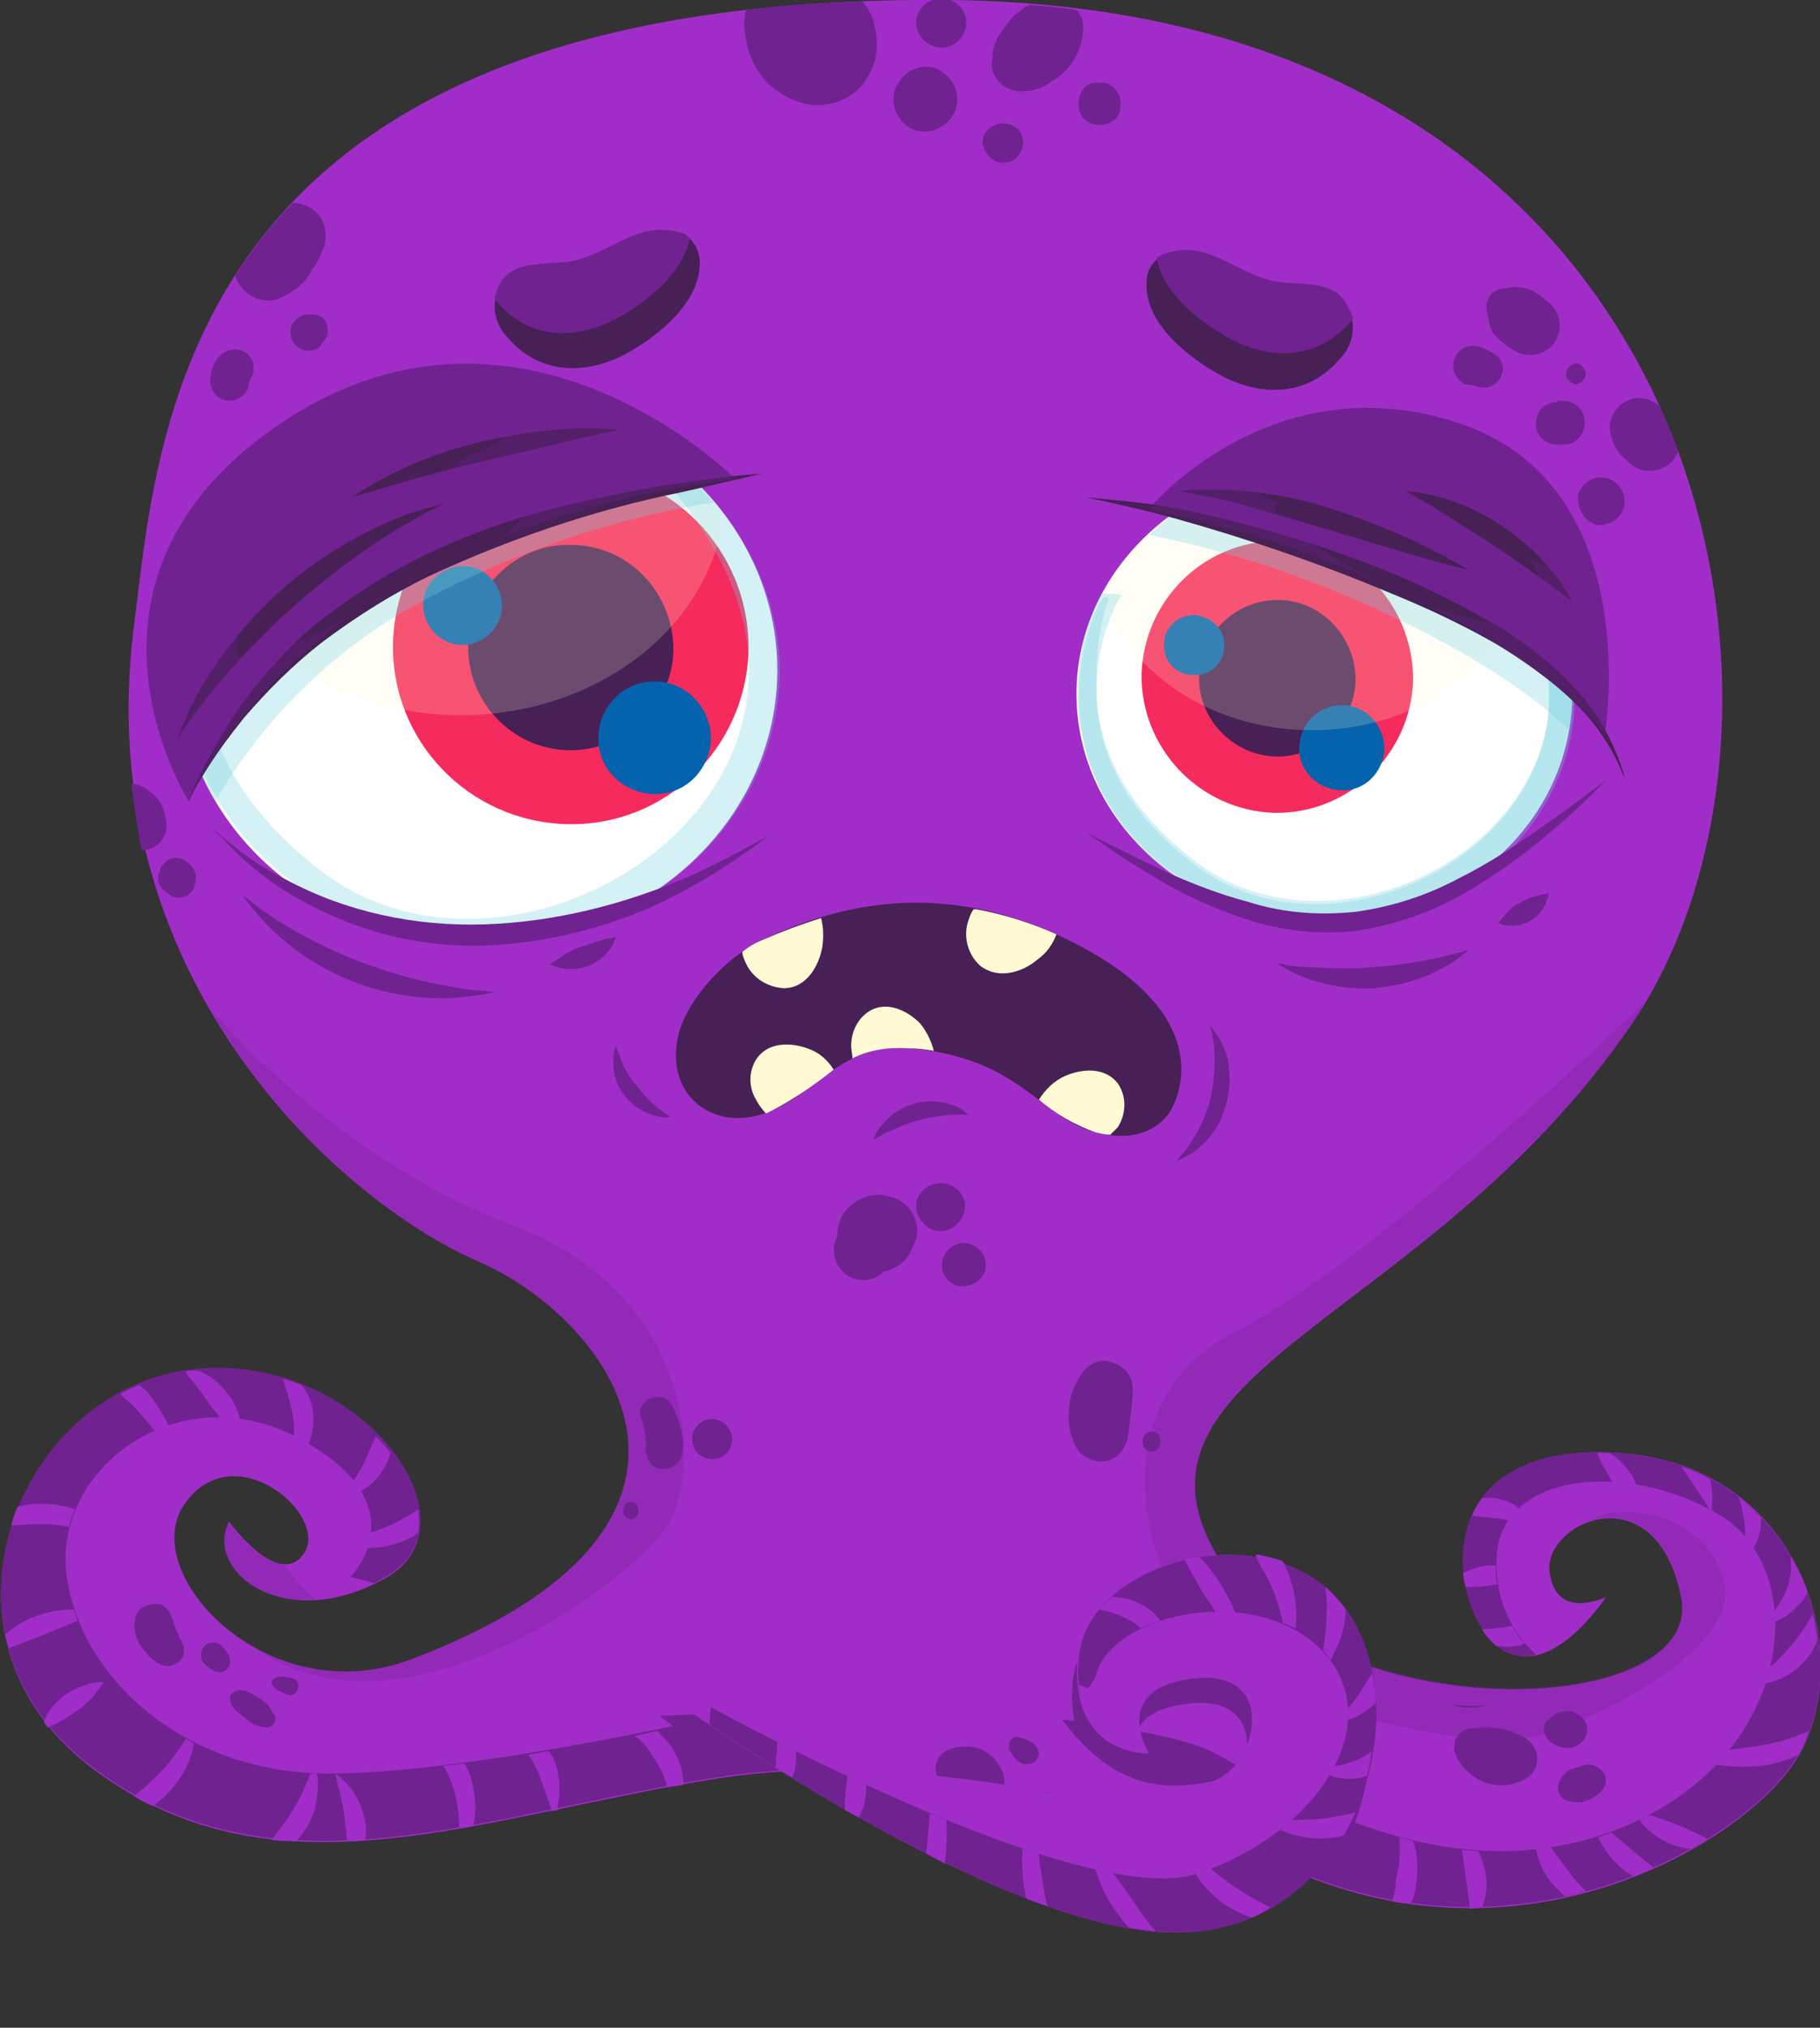 <?xml version="1.0" encoding="utf-8"?>
<!-- Generator: Adobe Illustrator 22.1.0, SVG Export Plug-In . SVG Version: 6.00 Build 0)  -->
<svg version="1.1" id="Layer_1" xmlns="http://www.w3.org/2000/svg" xmlns:xlink="http://www.w3.org/1999/xlink" x="0px" y="0px"
	 viewBox="0 0 145.4 161.9" style="enable-background:new 0 0 145.4 161.9;" xml:space="preserve">
<rect x="0" y="0" width="145.4" height="161.9" fill="#333333" stroke="none"/>
<style type="text/css">
	.st0{display:none;fill:#A5D24A;}
	.st1{fill:#A12DC8;}
	.st2{opacity:0.3;fill:#702291;enable-background:new    ;}
	.st3{fill:#472055;}
	.st4{fill:#FFFAD3;}
	.st5{fill:#702291;}
	.st6{fill:#FFFFFF;}
	.st7{fill:#F52B5D;}
	.st8{fill:#0463AC;}
	.st9{opacity:0.2;fill:#FFFAD3;enable-background:new    ;}
	.st10{opacity:0.3;fill:#6FD1DE;enable-background:new    ;}
</style>
<title>Asset14</title>
<g>
	<g id="Layer_2_1_">
		<g id="OBJECTS">
			<g id="_Group_">
				<ellipse id="_Path_" class="st0" cx="72.7" cy="153.3" rx="66" ry="8.7"/>
				<g id="_Group_2">
					<g id="_Group_3">
						<path id="_Path_2" class="st1" d="M10.7,50c2-15.5,3.5-50.5,65-50s71.5,57.5,54.5,82C114.1,105.3,89,109.3,97,123.8
							s39.3,13.7,37.3,3.7s-11-6-10.5-2c0.5,4,4.5,2,4.5,2s-4.5,7-8.5,4s-6-16.5,9.5-15.5s19.5,18,13.5,25.5s-25,17-44,5.5
							c0,0-22.5-8-41.5-5s-35,10-49.5-0.5s-6.5-30,7-32s24,12,16,16.5s-14.5-0.5-12.5-4.5c0,0,4,5.5,6,2.5s-5.5-9.5-9.5-4
							s6.5,16.8,18,12.5c28.3-10.7,16-27.1,5.6-31.7C27.2,96,7.1,78.1,10.7,50z"/>
						<path id="_Path_3" class="st2" d="M121.9,138.8c4-0.7,17.5-6.9,15.8-12.7s-8.8-6-10.5-4.8c0,0-0.1,0.1-0.1,0.1
							c2.6-0.8,6.1,0.3,7.2,6c2,10-29.3,10.8-37.3-3.7s17.1-18.5,33.3-41.8l0.7-1c0.2-0.4,0.2-0.7,0.2-0.7s-21,20.3-32.8,26.3
							s-6.5,23,1,27S117.9,139.4,121.9,138.8z"/>
						<g id="_Group_4">
							<g id="_Group_5">
								<path id="_Path_4" class="st2" d="M18.2,121.5c-1.5,3,1.8,6.6,7,6.2c-1-0.9-1.8-1.8-2.6-2.9
									C20.6,124.8,18.2,121.5,18.2,121.5z"/>
							</g>
							<g id="_Group_6">
								<path id="_Path_5" class="st2" d="M78.1,106.3L78.1,106.3z"/>
							</g>
						</g>
						<g id="_Group_7">
							<g id="_Group_8">
								<path id="_Path_6" class="st3" d="M93.5,88.7c0,0-1.5,2.9-6,1.7s-6-6-14.9-6.7c-5.2-0.4-6.9,3.1-10.8,4.9
									c-4.5,2.1-8.8-1-7.6-6c0.8-3,3.9-6.2,6.6-7.5c5.3-2.5,14.4-5.6,25.8,0.6S93.5,88.7,93.5,88.7z"/>
								<path id="_Path_7" class="st4" d="M64.5,83.7c-1.4-0.5-3.2-0.5-4.1,0.9c-0.6,1-0.6,2.2,0,3.2c0.2,0.4,0.5,0.8,0.8,1.1
									l0.6-0.3c1.7-0.9,3.3-2,4.8-3.2C66.1,84.6,65.4,84,64.5,83.7z"/>
								<path id="_Path_8" class="st4" d="M69.5,80.7c-1,0.6-1.5,1.7-1.5,2.8c0,0.3,0.1,0.7,0.1,1c1.4-0.7,2.9-0.9,4.5-0.8
									c0.7,0,1.4,0.1,2,0.2c-0.2-0.8-0.6-1.6-1.1-2.2C72.5,80.7,70.9,79.9,69.5,80.7z"/>
								<path id="_Path_9" class="st4" d="M89.3,86.5c-1-1.3-2.8-1.2-4.2-0.6c-0.9,0.4-1.6,1.1-2.1,1.9c1.3,1.1,2.8,2,4.5,2.6
									c0.4,0.1,0.8,0.2,1.2,0.2c0.2-0.2,0.4-0.4,0.6-0.6C90,88.9,90,87.5,89.3,86.5z"/>
								<path id="_Path_10" class="st4" d="M78.3,77.1c1.4,1.1,3.3,0.6,4.6-0.5c0.7-0.5,1.2-1.2,1.5-2c-2-0.9-4.2-1.6-6.4-2h-0.2
									c-0.2,0.2-0.3,0.5-0.4,0.8C76.9,74.7,77.3,76.2,78.3,77.1z"/>
								<path id="_Path_11" class="st4" d="M59.3,76c0,0.2,0.1,0.5,0.2,0.7c0.5,1.3,1.7,2.1,3.1,2.2c1.8,0,2.8-1.7,3.1-3.3
									c0.1-0.8,0.1-1.5-0.1-2.3c-1.6,0.5-3.2,1.1-4.8,1.8C60.3,75.3,59.8,75.6,59.3,76z"/>
							</g>
							<g id="_Group_9">
								<g id="_Group_10">
									<path id="_Path_12" class="st5" d="M73.1,88.1c1-0.3,2.2-0.2,3.2,0.2c0.3,0.1,0.6,0.3,0.8,0.5l0.3,0.2H77
										c-0.2,0-0.5,0-0.9,0c-1.8,0.1-3.6,0.6-5.2,1.4c-0.3,0.1-0.5,0.3-0.8,0.4l-0.3,0.2c0,0,0-0.1,0.1-0.3
										c0.1-0.3,0.3-0.6,0.5-0.8C71.1,89,72,88.4,73.1,88.1z"/>
								</g>
								<g id="_Group_11">
									<path id="_Path_13" class="st5" d="M98,88c-0.2,0.8-0.5,1.6-1,2.3c-0.4,0.6-0.9,1.1-1.4,1.5c-0.4,0.3-0.7,0.5-1.2,0.7
										L94,92.7l0.3-0.4c0.3-0.3,0.5-0.6,0.8-1c0.7-1.1,1.3-2.3,1.6-3.6c0.3-1.3,0.4-2.7,0.3-4c0-0.4-0.1-0.8-0.2-1.3
										c-0.1-0.3-0.1-0.5-0.1-0.5l0.3,0.4c0.3,0.4,0.5,0.7,0.7,1.2c0.3,0.6,0.5,1.3,0.5,2C98.3,86.3,98.2,87.2,98,88z"/>
								</g>
								<g id="_Group_12">
									<path id="_Path_14" class="st5" d="M50.9,86.7c0.5,0.7,1.1,1.3,1.7,1.8c0.3,0.2,0.5,0.4,0.7,0.5l0.3,0.2h-0.3
										c-0.3,0-0.6,0-0.9-0.1c-2-0.5-3.5-2.3-3.4-4.4c0-0.3,0-0.6,0.1-0.9l0.1-0.3l0.1,0.3c0.1,0.2,0.2,0.4,0.3,0.8
										C49.9,85.3,50.3,86.1,50.9,86.7z"/>
								</g>
							</g>
						</g>
						<g id="_Group_13">
							<path id="_Path_15" class="st5" d="M129.2,116c-15.5-1-13.5,12.5-9.5,15.5c0.8,0.7,2,0.9,3,0.6c-2.3-2.1-3.4-5.1-3.1-8.2
								c0.7-6.3,10.3-7.3,17.7-3s6.3,19.3-7.7,25s-27-3-32.7-6s-33.7-4.7-35.3-4s-23.7,5.7-35.3,5.7s-20-7.7-21-16s9-16,18.7-10.7
								s4,11,4,11s0.8,0.2,1.9,0.5c0.3-0.2,0.6-0.3,0.9-0.5c8-4.5-2.5-18.5-16-16.5s-21.5,21.5-7,32s30.5,3.5,49.5,0.5
								s41.5,5,41.5,5c19,11.5,38,2,44-5.5S144.7,117,129.2,116z"/>
							<path id="_Path_16" class="st5" d="M118.7,136.2c-0.9,0-1.9,0-2.8-0.1C116.8,136.4,117.8,136.4,118.7,136.2z"/>
						</g>
						<path id="_Path_17" class="st5" d="M85.7,134.3c-0.7,8,5.7,7.7,5.7,7.7s-3.3-5.3,3.7-6s4.7,7.7,1,8.3s-8.7,1-14-8.7l-29.4,1.4
							c0,0,3.2,2.5,6.6,4.6c18.5-2.2,39.5,5.3,39.5,5.3c2.2,1.3,4.5,2.4,6.9,3.3c4.3-5.7,5-14,1.8-19.3
							C102.1,122.3,86.4,126.3,85.7,134.3z"/>
						<g id="_Group_14">
							<path id="_Path_18" class="st1" d="M54.2,136c0,0,25,18,39.3,18.3s19.7-16.7,14.3-25.3s-21-4.7-21.7,3.3s5.7,7.7,5.7,7.7
								s-3.3-5.3,3.7-6s4.7,7.7,1,8.3s-8.7,1-14-8.7"/>
						</g>
						<g id="_Group_15">
							<g id="_Group_16">
								<path id="_Path_19" class="st5" d="M11.3,128.4c-0.9,0.7-0.6,2.3,0,3.1s1.6,1.9,2.6,1.4c0.5-0.2,0.8-0.6,0.8-1.1
									c0-0.3-0.1-0.7-0.3-0.9c0,0-0.2-0.4-0.1-0.3c-0.2-0.4-0.4-0.9-0.5-1.3c0.1,0.2-0.3-0.6-0.2-0.5c-0.2-0.3-0.4-0.5-0.7-0.7
									C12.3,128,11.7,128.1,11.3,128.4L11.3,128.4z"/>
							</g>
							<g id="_Group_17">
								<path id="_Path_20" class="st5" d="M16.2,132.7c0.4,0.4,0.8,0.8,1.4,0.8c0.4,0,0.8-0.4,0.8-0.8c0-0.6-0.4-1-0.8-1.4
									c-0.5-0.3-1.1-0.2-1.4,0.3C16,131.9,16,132.4,16.2,132.7z"/>
							</g>
							<g id="_Group_18">
								<path id="_Path_21" class="st5" d="M18.4,135.8c0.1,0.6,0.6,0.9,1.1,1.3c0.2,0.2,0.5,0.4,0.8,0.6c0.3,0.1,0.6,0.2,0.9,0.2
									c0.5,0.1,1.1-0.5,0.7-1c-0.2-0.3-0.3-0.5-0.5-0.8c-0.2-0.2-0.5-0.4-0.8-0.6c-0.6-0.3-1-0.7-1.7-0.5
									C18.4,135.2,18.3,135.5,18.4,135.8L18.4,135.8z"/>
							</g>
							<g id="_Group_19">
								<path id="_Path_22" class="st5" d="M21.7,134.4c0.3,0.6,0.8,0.7,1.3,0.9c0.8,0.3,1.2-1.1,0.4-1.3c-0.6-0.1-1.1-0.3-1.6,0.1
									C21.7,134.2,21.7,134.3,21.7,134.4C21.7,134.4,21.7,134.4,21.7,134.4L21.7,134.4z"/>
							</g>
							<g id="_Group_20">
								<path id="_Path_23" class="st5" d="M116.3,140.1c0.4,1,1.3,1.8,2.3,2.2c1.1,0.4,2.3,0.3,3.3-0.3c0.9-0.5,1.2-1.7,0.6-2.6
									c-0.2-0.3-0.4-0.5-0.6-0.6c-0.7-0.4-1.4-0.7-2.1-0.8c-0.7-0.1-1.5-0.1-2.2,0c-0.8,0-1.5,0.7-1.4,1.5
									C116.1,139.6,116.2,139.9,116.3,140.1L116.3,140.1z"/>
							</g>
							<g id="_Group_21">
								<path id="_Path_24" class="st5" d="M123.7,138.9c0.3,0.3,0.6,0.5,1,0.6c0.5,0.1,1,0.1,1.4-0.2c0.7-0.4,0.9-1.3,0.5-1.9
									c-0.1-0.2-0.3-0.4-0.5-0.5c-0.4-0.3-0.9-0.4-1.4-0.2c-0.4,0.1-0.7,0.3-1,0.6C123.2,137.6,123.2,138.4,123.7,138.9
									C123.7,138.9,123.7,138.9,123.7,138.9L123.7,138.9z"/>
							</g>
							<g id="_Group_22">
								<path id="_Path_25" class="st5" d="M125.3,143.8c0.3,0.1,0.7,0.1,1,0.1c0.4-0.1,0.7-0.2,1-0.4c0.7-0.4,1.2-1,0.9-1.8
									c-0.4-0.7-1.2-1-1.9-0.7c-0.3,0.1-0.6,0.2-0.9,0.3c-0.3,0.2-0.6,0.5-0.8,0.9c-0.3,0.5-0.1,1.2,0.4,1.5
									C125.1,143.7,125.1,143.7,125.3,143.8L125.3,143.8z"/>
							</g>
						</g>
						<g id="_Group_23">
							<g id="_Group_24">
								<ellipse id="_Path_26" class="st6" cx="38.2" cy="53.5" rx="23.9" ry="21.9"/>
								<g id="_Group_25">
									<path id="_Path_27" class="st7" d="M59.8,51.9c-0.2,7.9-6.7,14.1-14.5,13.9c-7.9-0.2-14.1-6.7-13.9-14.5
										c0.2-7.7,6.5-13.9,14.2-13.9C53.5,37.4,59.9,43.9,59.8,51.9z"/>
									<path id="_Path_28" class="st3" d="M53.8,51.9c-0.1,4.5-3.9,8.1-8.4,8s-8.1-3.9-8-8.4c0.1-4.5,3.8-8.1,8.2-8
										C50.2,43.5,53.8,47.3,53.8,51.9z"/>
									<path id="_Path_29" class="st8" d="M40.1,48.4c0,1.7-1.5,3.1-3.2,3.1s-3.1-1.5-3.1-3.2c0-1.7,1.5-3.1,3.2-3.1
										C38.7,45.2,40.1,46.6,40.1,48.4z"/>
									<path id="_Path_30" class="st8" d="M56.8,59c-0.1,2.5-2.1,4.5-4.6,4.4s-4.5-2.1-4.4-4.6c0.1-2.5,2.1-4.4,4.5-4.4
										C54.8,54.4,56.8,56.5,56.8,59C56.8,59,56.8,59,56.8,59z"/>
								</g>
								<path id="_Path_31" class="st9" d="M57.8,41.1c-4.7-6.1-12-9.6-19.6-9.5c-9.5,0-17.7,5.1-21.6,12.5c2.6,7.5,10.6,13,20.2,13
									C47.7,57.1,56.7,50.1,57.8,41.1z"/>
								<path id="_Path_32" class="st10" d="M47.7,33.4c3.3,2.4,6.2,5.5,8.4,8.9c14,21-14.8,39.3-30.5,27.2
									c-8.8-6.8-9.9-13.9-9.2-18.9c-0.1-2.3,0.2-4.5,0.8-6.7h-0.4c-1.5,2.9-2.3,6.2-2.3,9.5c0,12.1,10.7,21.9,23.9,21.9
									s23.9-9.8,23.9-21.9C62.1,44.5,56.1,36.8,47.7,33.4z"/>
							</g>
							<path id="_Path_33" class="st10" d="M38.2,31.6c-13.2,0-23.9,9.8-23.9,21.9c0,3.7,1,7.4,2.9,10.5c4-6.9,9.8-12.5,16.9-16.2
								c7.2-3.8,14.9-6.4,22.9-7.7C52.3,34.7,45.4,31.6,38.2,31.6z"/>
							<path id="_Path_34" class="st5" d="M15.1,64c0,0,4.6-10.7,17.6-17.7c8.1-4.3,16.9-7,26-8.1c0,0-17.6-17.7-37-3.9
								C4.1,46.8,15.1,64,15.1,64z"/>
							<g id="_Group_26">
								<path id="_Path_35" class="st3" d="M34,44.3c3.3-1.6,6.7-2.8,10.2-3.7c2.8-0.7,5.7-1.3,8.6-1.8c2.5-0.4,4.5-0.6,5.9-0.8
									l2.2-0.2l-2.1,0.5c-1.4,0.3-3.3,0.8-5.8,1.3c-6.3,1.4-12.4,3.5-18.3,6.2c-3.2,1.5-6.2,3.4-9,5.5c-2.3,1.8-4.3,3.8-6.2,6
									c-1.2,1.5-2.4,3.1-3.4,4.8c-0.8,1.2-1.1,1.9-1.1,1.9s0.3-0.7,0.9-2c0.9-1.8,1.9-3.5,3-5.2c1.7-2.4,3.7-4.7,5.9-6.6
									C27.6,47.9,30.7,45.9,34,44.3z"/>
							</g>
							<g id="_Group_27">
								<path id="_Path_36" class="st5" d="M28.8,76.8c2.4,0.9,4.9,1.6,7.4,2c1,0.2,1.8,0.3,2.4,0.3l0.9,0.1l-0.9,0.2
									c-0.8,0.1-1.6,0.2-2.4,0.3c-5.5,0.2-10.8-1.8-14.7-5.7c-0.6-0.6-1.1-1.2-1.6-1.8l-0.5-0.7l0.7,0.5c0.4,0.4,1.1,0.8,1.9,1.4
									C24.1,74.7,26.4,75.9,28.8,76.8z"/>
							</g>
							<g id="_Group_28">
								<path id="_Path_37" class="st5" d="M46.4,75.6c0.6-0.2,1.2-0.4,1.9-0.6l0.9-0.2c-0.1,0.3-0.2,0.6-0.4,0.9
									c-0.9,1.3-2.5,1.9-4,1.6c-0.3-0.1-0.6-0.2-0.9-0.3c0,0,0.3-0.2,0.8-0.5C45.2,76.1,45.8,75.8,46.4,75.6z"/>
							</g>
							<g id="_Group_29">
								<path id="_Path_38" class="st5" d="M38.8,73.8c5.6-0.2,11.1-1.6,16.2-3.8c2-0.9,3.5-1.7,4.6-2.3l1.7-0.9
									c0,0-0.5,0.4-1.5,1.1c-1.4,1-2.9,2-4.4,2.8c-5,2.9-10.7,4.5-16.5,4.8c-3.2,0.1-6.4-0.3-9.5-1.3c-2.5-0.8-4.8-1.9-7-3.3
									c-1.5-1-2.8-2.1-4-3.3c-0.4-0.4-0.7-0.8-1-1L17,66.2l0.4,0.3c0.3,0.2,0.6,0.6,1.1,0.9c1.3,1.1,2.7,2,4.3,2.8
									C27.6,72.8,33.2,74,38.8,73.8z"/>
							</g>
							<g id="_Group_30">
								<path id="_Path_39" class="st3" d="M22.6,47c2.6-2.3,5.6-4.1,8.8-5.5c1-0.4,1.9-0.7,3-1l1.1-0.3l-1,0.5
									c-0.7,0.3-1.6,0.9-2.7,1.5c-2.9,1.8-5.6,3.8-8.1,6c-2.5,2.2-4.9,4.7-7,7.3c-0.8,1-1.4,1.9-1.9,2.5L14.2,59l0.4-1.1
									c0.4-1,0.9-2,1.4-2.9C17.8,52,20,49.3,22.6,47z"/>
							</g>
							<g id="_Group_31">
								<path id="_Path_40" class="st3" d="M38.3,35.3c2.6-0.6,5.2-1,7.9-1.1c1.1,0,2.2,0,3.3,0.1L46.3,35c-2,0.5-4.6,1.1-7.6,1.8
									s-5.6,1.4-7.5,2l-3.1,0.9c0.9-0.6,1.9-1.2,2.9-1.7C33.3,36.8,35.8,35.9,38.3,35.3z"/>
							</g>
							<g id="_Group_32">
								<path id="_Path_41" class="st2" d="M27.8,49.3L26.5,50c-2.4,1.2-4.9,2.4-7.6,2.4c-0.2-1.9,0.7-3.8,2.3-4.8
									c-1.5,1-4.1,1.9-4.9,0.2C16.1,47.4,16,47,16,46.5c0-4.1,1.5-8.1,4.3-11.1C4.7,47.7,15.1,64,15.1,64S18.5,56,27.8,49.3z"/>
								<path id="_Path_42" class="st2" d="M39.9,43c6-2.4,12.3-4,18.8-4.7c0,0-10-10-23.3-9.1c1.3,0.3,2.5,0.8,3.6,1.5
									c1,0.5,1.7,1.3,1.9,2.4c0.1,1.3-1,2.3-2.2,2.8c-1.2,0.4-2.3,1-3.2,1.9c2.6-0.7,5.3-0.5,7.7,0.6C42.8,40.2,41.6,41.9,39.9,43
									z"/>
							</g>
						</g>
						<g id="_Group_33">
							<g id="_Group_34">
								<path id="_Path_43" class="st6" d="M125.6,55.4c0,10.1-8.8,18.2-19.8,18.2s-19.8-8.2-19.8-18.2s8.9-18.2,19.8-18.2
									S125.6,45.3,125.6,55.4z"/>
								<g id="_Group_35">
									<path id="_Path_44" class="st7" d="M112.9,54.3c-0.2,6-5.2,10.7-11.1,10.6c-6-0.2-10.7-5.2-10.6-11.1
										c0.2-5.9,5-10.6,10.8-10.6C108.1,43.2,112.9,48.2,112.9,54.3C112.9,54.3,112.9,54.3,112.9,54.3z"/>
									<path id="_Path_45" class="st3" d="M108.3,54.3c-0.1,3.5-3,6.2-6.4,6.1s-6.2-3-6.1-6.4c0.1-3.4,2.9-6.1,6.3-6.1
										C105.5,47.9,108.3,50.8,108.3,54.3C108.3,54.3,108.3,54.3,108.3,54.3z"/>
									<path id="_Path_46" class="st8" d="M97.8,51.6c0,1.3-1.1,2.4-2.5,2.3c-1.3,0-2.4-1.1-2.3-2.5c0-1.3,1.1-2.3,2.4-2.3
										C96.8,49.2,97.9,50.3,97.8,51.6z"/>
									<path id="_Path_47" class="st8" d="M110.6,59.8c-0.1,1.9-1.6,3.4-3.5,3.3c-1.9-0.1-3.4-1.6-3.3-3.5
										c0.1-1.9,1.6-3.3,3.4-3.3C109.1,56.3,110.6,57.9,110.6,59.8C110.6,59.8,110.6,59.8,110.6,59.8z"/>
								</g>
								<path id="_Path_48" class="st9" d="M122.1,45c-3.9-5-9.9-8-16.3-7.9C98.4,37,91.5,41,88,47.5c2.1,6.2,8.8,10.8,16.8,10.8
									C113.8,58.3,121.2,52.5,122.1,45z"/>
								<path id="_Path_49" class="st10" d="M125.6,55.4c0-7.5-4.9-13.9-11.9-16.7c2.8,2,5.2,4.5,7,7.4
									c11.6,17.5-12.3,32.7-25.3,22.6s-5.8-21.2-5.8-21.2c-0.5-0.1-1.1-0.1-1.6-0.1c-1.3,2.4-1.9,5.1-1.9,7.9
									c0,10.1,8.8,18.2,19.8,18.2S125.6,65.4,125.6,55.4z"/>
								<path id="_Path_50" class="st10" d="M113.7,38.9c2.8,2,5.1,4.5,7,7.4C132.2,63.8,108.4,79,95.4,69
									c-6.3-4.8-7.8-9.9-7.8-13.9c0-0.7,0-1.3,0-2c0.1-1.2,0.2-2.5,0.5-3.7c0.1-0.5,0.3-1.1,0.5-1.7c-0.2,0-0.3,0-0.5,0
									c-1.3,2.4-1.9,5.1-1.9,7.9c0,10.1,8.8,18.2,19.8,18.2s19.8-8.2,19.8-18.2C125.6,48.1,120.7,41.7,113.7,38.9z"/>
							</g>
							<path id="_Path_51" class="st10" d="M105.9,37.2c-5.2,0-10.3,1.9-14.1,5.5c6.9,1.4,13.7,3.7,20,6.8
								c7.5,3.6,11.5,6.8,13.6,8.8c0.2-1,0.3-2,0.3-2.9C125.6,45.3,116.8,37.2,105.9,37.2z"/>
							<path id="_Path_52" class="st5" d="M91.8,40.6c7.3,1.4,14.3,3.8,20.9,7.1c12.5,6,15.5,11,15.5,11s3.4-19.9-11.6-24.9
								S91.8,40.6,91.8,40.6z"/>
							<g id="_Group_36">
								<path id="_Path_53" class="st3" d="M111.3,45.8c3.1,1.3,6,2.8,8.9,4.5c2.3,1.5,4.4,3.2,6.2,5.3c1.2,1.4,2.1,3,2.8,4.7
									c0.2,0.5,0.3,0.9,0.5,1.4l0.1,0.5l-0.2-0.5c-0.2-0.5-0.4-0.9-0.6-1.3c-0.8-1.6-1.9-3-3.2-4.3c-1.9-1.8-4-3.4-6.3-4.7
									c-2.8-1.6-5.8-3-8.8-4.2c-5.5-2.3-11.1-4.2-16.8-5.8c-2.2-0.6-4-1-5.3-1.3l-1.9-0.4l2,0.2c1.3,0.1,3.1,0.3,5.4,0.7
									C99.9,41.8,105.7,43.5,111.3,45.8z"/>
							</g>
							<g id="_Group_37">
								<path id="_Path_54" class="st5" d="M109.8,77.2c1.8-0.1,3.6-0.4,5.4-0.8c0.7-0.2,1.3-0.3,1.6-0.4l0.6-0.2l-0.5,0.4
									c-0.5,0.4-0.9,0.7-1.5,1c-1.7,1-3.6,1.5-5.6,1.7c-2,0.1-3.9-0.2-5.7-0.9c-0.5-0.2-1.1-0.5-1.6-0.8l-0.5-0.3l0.6,0.1
									c0.4,0.1,1,0.2,1.7,0.2C106.2,77.3,108,77.4,109.8,77.2z"/>
							</g>
							<g id="_Group_38">
								<path id="_Path_55" class="st5" d="M121.4,72.1c0.5-0.3,1-0.5,1.5-0.6c0.4-0.1,0.8-0.2,0.8-0.2c0,0.3-0.1,0.5-0.2,0.8
									c-0.5,1.2-1.7,1.9-3,1.8c-0.3,0-0.5-0.1-0.8-0.2c0.2-0.2,0.3-0.4,0.5-0.6C120.5,72.7,120.9,72.3,121.4,72.1z"/>
							</g>
							<g id="_Group_39">
								<path id="_Path_56" class="st5" d="M108.3,72.8c2.9-0.4,5.7-1.3,8.3-2.7c2.2-1.1,4.2-2.4,6.2-3.8c1.7-1.2,3.1-2.2,4-2.9
									l1.5-1.1l-1.3,1.3c-0.8,0.8-2.1,2-3.7,3.3c-1.9,1.6-3.9,3-6.1,4.3c-2.7,1.6-5.6,2.6-8.7,3.1c-3.1,0.4-6.3,0-9.2-1
									c-2.4-0.8-4.6-1.8-6.8-3.1c-1.8-1.1-3.3-2-4.2-2.7l-1.5-1l1.6,0.8c1.1,0.5,2.6,1.3,4.5,2.2c2.2,1,4.5,1.9,6.8,2.5
									C102.5,72.9,105.4,73.1,108.3,72.8z"/>
							</g>
							<g id="_Group_40">
								<path id="_Path_57" class="st3" d="M106.3,40.6c2.7,0.9,5.4,1.9,7.9,3.2c2,1,3.1,1.7,3.1,1.7s-1.3-0.3-3.4-0.9
									s-5-1.5-8.1-2.4s-6-1.8-8.1-2.3c-1-0.2-1.9-0.4-2.5-0.5l-0.9-0.2l0.9-0.1c0.9,0,1.7,0,2.6,0
									C100.7,39.2,103.5,39.7,106.3,40.6z"/>
							</g>
							<g id="_Group_41">
								<path id="_Path_58" class="st3" d="M120,42c1.6,1.1,3.1,2.4,4.3,4c0.5,0.6,0.9,1.3,1.3,2l-1.9-1.4c-1.2-0.9-2.8-2-4.6-3.2
									s-3.5-2.2-4.7-3l-2.1-1.2c0.8,0.1,1.6,0.2,2.4,0.4C116.6,40.1,118.4,40.9,120,42z"/>
							</g>
							<g id="_Group_42">
								<path id="_Path_59" class="st2" d="M125.5,43.6c-0.6,1.4-2.9,2-3.6,0.6c1.1,1.7,2,3.6,2.6,5.6c-3.6,0.4-7.3-0.1-10.7-1.6
									c11.6,5.8,14.4,10.5,14.4,10.5s1.7-10-2.6-17.6C125.8,41.9,125.8,42.8,125.5,43.6z"/>
								<path id="_Path_60" class="st2" d="M102.8,42.1c-0.7-0.5-1.2-1.8-0.7-2c-1,0-1.7-0.8-1.7-1.8c0.1-1.1,0.7-2,1.6-2.6
									c3.1-2.6,7.3-3.4,11.1-2.1l-0.1-0.7c-12.9-2.1-21.1,7.8-21.1,7.8c6.2,1.2,12.2,3.1,17.9,5.7C107.3,45,105,43.5,102.8,42.1z"
									/>
							</g>
						</g>
						<g id="_Group_43">
							<path id="_Path_61" class="st1" d="M3.8,121.7c0.6,0,1.1,0.1,1.7,0.2c0.1-0.5,0.3-1,0.5-1.4c-0.7-0.2-1.4-0.4-2.1-0.4
								c-0.8-0.1-1.7,0-2.5,0.2c-0.2,0.5-0.4,1-0.5,1.5C1.9,121.7,2.8,121.7,3.8,121.7z"/>
							<path id="_Path_62" class="st1" d="M29.5,122.4c0,0.4-0.1,0.8-0.2,1.2c1.3,0,2.6-0.3,3.8-1c0.1-0.1,0.2-0.2,0.3-0.2
								c0.1-0.6,0.1-1.3,0-1.9c-0.3,0.2-0.7,0.5-1.1,0.7C31.4,121.7,30.5,122.1,29.5,122.4z"/>
							<path id="_Path_63" class="st1" d="M7.7,135.1c0.4-0.5,0.6-0.8,0.6-0.8c-0.3,0-0.7,0-1,0.1c-0.8,0.2-1.5,0.5-2.2,1
								c-0.6,0.5-1.2,1.1-1.5,1.8l-0.1,0.3c0.1,0.1,0.2,0.3,0.3,0.4l0.3-0.1c0.7-0.3,1.3-0.7,1.9-1.1C6.7,136.2,7.3,135.7,7.7,135.1
								z"/>
							<path id="_Path_64" class="st1" d="M28.1,118.4c0.2,0.2,0.4,0.5,0.5,0.8c1.3-0.7,2.2-1.8,2.6-3.2c-0.4-0.5-0.7-0.9-1.2-1.3
								c-0.2,0.5-0.4,0.9-0.6,1.4C29.1,116.8,28.7,117.6,28.1,118.4z"/>
							<path id="_Path_65" class="st1" d="M52.2,140.3c0.5,0.7,0.9,1.5,1.1,2.4l1.3-0.2c0-1.1-0.4-2.2-1-3.1
								c-0.3-0.4-0.7-0.8-1.1-1.2l-1.8,0.4C51.3,139,51.8,139.6,52.2,140.3z"/>
							<path id="_Path_66" class="st1" d="M29.2,145.6c-0.2-1.1-0.6-2.2-1.4-3.1c-0.3-0.3-0.6-0.6-1-0.9h0c0,0.1,0.1,0.6,0.3,1.3
								s0.4,1.8,0.5,2.9c0.1,0.4,0.1,0.8,0.1,1.2c0.5,0,1,0,1.5-0.1C29.2,146.5,29.3,146.1,29.2,145.6z"/>
							<path id="_Path_67" class="st1" d="M37.6,141.9c-0.1-0.4-0.3-0.8-0.5-1.1l-1.7,0.2c0.3,0.4,0.5,0.9,0.7,1.4
								c0.4,1.2,0.6,2.4,0.6,3.6l1.1-0.2C38.1,144.5,38,143.2,37.6,141.9z"/>
							<path id="_Path_68" class="st1" d="M24.3,146.2c0.8-1.1,1.1-2.5,1.1-3.8c0-0.3,0-0.5-0.1-0.8h-0.5c-0.1,0.2-0.1,0.4-0.3,0.7
								c-0.4,1.1-1,2.1-1.6,3c-0.4,0.5-0.8,1.1-1.2,1.6c0.6,0.1,1.3,0.1,1.9,0.1C23.9,146.8,24.1,146.5,24.3,146.2z"/>
							<path id="_Path_69" class="st1" d="M23.4,113c0.1,0.6,0.1,1.2,0.1,1.8l0.4,0.2c0.3,0.1,0.5,0.3,0.7,0.4
								c0.4-0.8,0.5-1.8,0.4-2.7c-0.1-0.8-0.4-1.5-0.9-2.1c-0.5-0.2-1-0.4-1.5-0.5C22.9,111,23.2,112,23.4,113z"/>
							<path id="_Path_70" class="st1" d="M6.2,129.4c-0.1-0.3-0.2-0.6-0.3-0.9c-1.1,0-2.2,0.2-3.2,0.6c-0.8,0.3-1.6,0.8-2.3,1.4
								c0.1,0.4,0.2,0.7,0.3,1.1l2.6-1L6.2,129.4z"/>
							<path id="_Path_71" class="st1" d="M44.6,143.9c0.2-1.1,0.1-2.2-0.3-3.3c-0.1-0.3-0.3-0.6-0.5-0.8l-1.6,0.3
								c0.3,0.4,0.5,0.8,0.7,1.2c0.4,0.9,0.7,1.9,1,2.7l0.2,0.6l0.5-0.1C44.5,144.3,44.6,144.1,44.6,143.9z"/>
							<path id="_Path_72" class="st1" d="M13.1,143.5c1.2-1.2,2.1-2.6,2.4-4.3l-0.7-0.4c0,0,0,0,0,0.1c-0.8,1.3-1.7,2.4-2.8,3.4
								c-0.4,0.4-0.9,0.8-1.3,1.1c0.5,0.3,1,0.6,1.5,0.8C12.5,144,12.8,143.7,13.1,143.5z"/>
							<path id="_Path_73" class="st1" d="M10.7,112.3c0.6,0.7,1.2,1.3,1.7,2c0.4-0.2,0.8-0.3,1.1-0.4c-0.4-0.9-1-1.8-1.6-2.6
								c-0.2-0.3-0.5-0.5-0.8-0.7c-0.5,0.2-1,0.4-1.5,0.7L10.7,112.3z"/>
							<path id="_Path_74" class="st1" d="M14.8,109.5l0.2,0.3c0.5,0.6,1.2,1.5,1.8,2.4l0.8,1c0.5,0,1,0.1,1.6,0.2
								c-0.2-0.8-0.5-1.5-1-2.1c-0.6-0.8-1.3-1.4-2.2-1.8C15.6,109.4,15.2,109.4,14.8,109.5z"/>
						</g>
						<g id="_Group_44">
							<path id="_Path_75" class="st5" d="M93.6,154.3c14.3,0.3,19.7-16.7,14.3-25.3s-21-4.7-21.7,3.3c-0.1,1-0.1,2,0.1,3
								c0.6-0.4,1.1-1,1.3-1.7c1.5-5,13.3-7.3,18.3-1.5s-1,14.5-10.3,17.5s-38.8-13.3-38.8-13.3s-0.1,0.5-0.1,1.4
								C63.5,142.3,82,154.1,93.6,154.3z"/>
						</g>
						<g id="_Group_45">
							<path id="_Path_76" class="st1" d="M75.6,145.3l-1.3-0.5c-0.1,1-0.2,2.1-0.3,3.2l1.5,0.8c0,0,0,0,0-0.1
								C75.6,147.5,75.7,146.4,75.6,145.3z"/>
							<path id="_Path_77" class="st1" d="M69.2,142.8c0-0.1,0-0.2,0-0.3l-1.5-0.7c0,0.3-0.1,0.6-0.1,0.9c-0.1,0.6-0.1,1.3-0.1,1.8
								l1.1,0.6C69,144.4,69.2,143.6,69.2,142.8z"/>
							<path id="_Path_78" class="st1" d="M83.3,150.3c-0.1-0.8-0.3-1.6-0.3-2.3c-0.5-0.1-0.9-0.3-1.3-0.4c-0.1,1,0,2,0.1,3
								c0.1,0.3,0.1,0.7,0.2,1l1.7,0.6C83.5,151.6,83.4,150.9,83.3,150.3z"/>
							<path id="_Path_79" class="st1" d="M107.7,136.6c0,0.2,0,0.5,0,0.7c0.2-0.1,0.4-0.1,0.6-0.2c0.6-0.3,1.1-0.7,1.6-1.1
								c0-0.8-0.1-1.6-0.3-2.4l-0.3,0.5c-0.5,0.8-1,1.6-1.6,2.3C107.8,136.5,107.7,136.6,107.7,136.6z"/>
							<path id="_Path_80" class="st1" d="M106.3,145.1c-1,0.2-2.1,0.2-3.1,0.2c-0.3,0.3-0.6,0.5-0.9,0.8c1.3,0.6,2.8,0.8,4.3,0.6
								c0.3,0,0.5-0.1,0.8-0.2c0.3-0.6,0.6-1.2,0.9-1.8C107.6,144.9,107,145,106.3,145.1z"/>
							<path id="_Path_81" class="st1" d="M63.3,141.9c0.2-0.5,0.3-1,0.3-1.5c0-0.2,0-0.4,0-0.6l-1.5-0.8c0,0.4,0,0.8-0.1,1.3
								c0,0.3,0,0.6-0.1,0.8L63.3,141.9z"/>
							<path id="_Path_82" class="st1" d="M95.5,149.6c0.6,1,1.4,1.8,2.4,2.5c0.7,0.4,1.4,0.8,2.1,1c0.5-0.2,1-0.5,1.5-0.8
								c-1-0.5-1.9-1-2.8-1.6c-0.7-0.5-1.4-1-2.1-1.6c-0.4,0.1-0.7,0.3-1.1,0.4L95.5,149.6z"/>
							<path id="_Path_83" class="st1" d="M106.6,141c-0.1,0.2-0.3,0.5-0.4,0.7l0.2,0.1c0.9,0.3,1.9,0.3,2.8,0
								c0.2-0.7,0.3-1.3,0.4-2l-0.4,0.3C108.4,140.6,107.5,140.9,106.6,141z"/>
							<path id="_Path_84" class="st1" d="M87.8,128.5c1.1,0.2,2.1,0.6,3,1.2c0.1,0.1,0.2,0.2,0.3,0.3c0.5-0.2,1.1-0.5,1.6-0.6
								c-0.3-0.4-0.6-0.7-1-1c-0.9-0.6-1.9-0.9-2.9-0.9C88.5,127.8,88.2,128.1,87.8,128.5z"/>
							<path id="_Path_85" class="st1" d="M86.9,134.8c-0.2-0.1-0.5-0.2-0.7-0.3c0,0.3,0.1,0.6,0.1,0.8
								C86.6,135.2,86.8,135,86.9,134.8z"/>
							<path id="_Path_86" class="st1" d="M90.6,151.9c-0.6-0.9-1.2-1.7-1.7-2.4c-0.5-0.1-0.9-0.2-1.4-0.3c0.4,1.3,1,2.6,1.8,3.6
								c0.3,0.4,0.6,0.8,0.9,1.1c0.7,0.1,1.4,0.2,2.1,0.3C91.8,153.6,91.2,152.8,90.6,151.9z"/>
							<path id="_Path_87" class="st1" d="M105.9,126.7c0,0.5,0.1,0.9,0.1,1.4c0,1.2-0.1,2.5-0.3,3.7l0.2,0.2
								c0.2,0.2,0.3,0.4,0.4,0.6c0,0,0,0,0-0.1c0.7-1.2,1.2-2.6,1.2-4C107.1,127.9,106.5,127.3,105.9,126.7z"/>
							<path id="_Path_88" class="st1" d="M96.3,127.5c0.3,0.4,0.6,0.8,0.8,1.2c0.5,0,1.1,0,1.6,0.1c-0.3-0.8-0.7-1.5-1.1-2.2
								c-0.5-0.8-1.1-1.6-1.8-2.3c-0.4,0.1-0.8,0.1-1.2,0.2C95.2,125.6,95.7,126.5,96.3,127.5z"/>
							<path id="_Path_89" class="st1" d="M101.1,125.7c0.7,1.2,1.1,2.6,1.4,3.9c0.3,0.1,0.7,0.3,1,0.4c0.2-1.7-0.1-3.5-0.9-5.1
								c0-0.1-0.1-0.2-0.2-0.3c-0.7-0.2-1.4-0.4-2.1-0.5C100.5,124.7,100.8,125.2,101.1,125.7z"/>
						</g>
						<g id="_Group_46">
							<path id="_Path_90" class="st1" d="M138.9,119.5l0.2,0.7c0.2,0.9,0.4,1.8,0.3,2.7c0.2,0.3,0.4,0.6,0.6,0.9l0.1-0.2
								c0.4-0.7,0.6-1.5,0.6-2.4C140.3,120.7,139.6,120.1,138.9,119.5z"/>
							<path id="_Path_91" class="st1" d="M134.4,117.2c0.6,0.9,1.2,1.8,1.6,2.4l0.7,1.1c0.1-0.4,0.1-0.9,0.1-1.3
								c0-0.5-0.1-0.9-0.2-1.3c-0.7-0.4-1.4-0.7-2.2-1C134.3,117,134.4,117.1,134.4,117.2z"/>
							<path id="_Path_92" class="st1" d="M143.1,125.3c-0.1,1.1-0.5,2.2-1.2,3.1l-0.2,0.4c0,0.2,0,0.4,0.1,0.7
								c0.2-0.1,0.5-0.3,0.8-0.4c0.5-0.4,1-0.8,1.4-1.3c0.2-0.2,0.3-0.5,0.4-0.7c-0.3-1-0.8-1.9-1.3-2.8
								C143,124.6,143.1,124.9,143.1,125.3z"/>
							<path id="_Path_93" class="st1" d="M119.2,121.2c0.5,0,0.9,0.1,1.4,0.2c0.2-0.3,0.5-0.6,0.8-0.9c-0.1-0.1-0.3-0.3-0.5-0.4
								c-0.5-0.3-1-0.4-1.6-0.5c-0.3,0-0.6,0-0.9,0c-0.3,0.4-0.6,0.9-0.8,1.4C118.1,121.1,118.6,121.1,119.2,121.2z"/>
							<path id="_Path_94" class="st1" d="M111.2,151.8c0.5,0.1,1,0.2,1.5,0.2c0.2-0.5,0.4-0.9,0.4-1.4c0.2-1.2,0.2-2.4-0.2-3.6
								l-1.1-0.3c0.1,1.2,0,2.4-0.3,3.5C111.5,150.8,111.4,151.3,111.2,151.8z"/>
							<path id="_Path_95" class="st1" d="M127.6,116l0.2,0.5c0.3,0.6,0.7,1.3,1.1,2c0.6,0,1.3,0.1,1.9,0.2
								c-0.1-0.2-0.2-0.4-0.3-0.7c-0.5-0.8-1.1-1.5-1.9-2L127.6,116z"/>
							<path id="_Path_96" class="st1" d="M144.3,132.5c0.4-0.5,0.7-1,0.9-1.6c-0.1-0.7-0.2-1.4-0.4-2.1c0,0,0,0,0,0.1
								c-0.5,0.9-1.1,1.8-1.8,2.6c-0.5,0.6-1.1,1.2-1.7,1.7c-0.1,0.4-0.2,0.8-0.3,1.2l0,0C142.3,134.2,143.4,133.5,144.3,132.5z"/>
							<path id="_Path_97" class="st1" d="M118.4,152.3c0.6-1.5,0.4-3.1-0.3-4.5c-0.4,0-0.9-0.1-1.3-0.1c0.1,0.6,0.2,1.4,0.3,2.2
								s0.3,1.8,0.3,2.5L118.4,152.3z"/>
							<path id="_Path_98" class="st1" d="M130.6,147.9c-0.7-0.6-1.3-1.1-1.9-1.6l-1,0.4c0.4,1,1.1,1.8,1.9,2.5
								c0.3,0.2,0.6,0.5,0.9,0.6c0.6-0.2,1.1-0.4,1.6-0.7C131.7,148.8,131.2,148.4,130.6,147.9z"/>
							<path id="_Path_99" class="st1" d="M136.4,146.8c-0.6-0.3-1.4-0.7-2.4-1.1s-1.6-0.6-2.2-0.8l-0.8,0.4l0.1,0.2
								c0.6,0.7,1.4,1.3,2.3,1.7c0.6,0.2,1.1,0.4,1.7,0.4C135.6,147.3,136.1,147.1,136.4,146.8L136.4,146.8z"/>
							<path id="_Path_100" class="st1" d="M118.4,130.1c0.3,0.5,0.7,0.9,1.1,1.3c0.6,0.1,1.1,0.1,1.7,0c0.2,0,0.4-0.1,0.6-0.2
								c-0.4-0.4-0.7-0.9-1-1.4C120,130,119.2,130,118.4,130.1z"/>
							<path id="_Path_101" class="st1" d="M144.5,138.2c-1.1,0.5-2.3,0.9-3.5,1.1c-1,0.2-2,0.3-2.9,0.4c-0.3,0.4-0.7,0.8-1,1.2
								c1.4,0.2,2.8,0.2,4.2,0c0.8-0.2,1.6-0.4,2.4-0.8C144,139.5,144.3,138.9,144.5,138.2z"/>
							<path id="_Path_102" class="st1" d="M118.7,125c-0.6,0.1-1.2,0.3-1.8,0.6c0,0.4,0.1,0.8,0.2,1.1c0.6,0,1.2,0,1.8-0.1l0.7-0.1
								c-0.1-0.5-0.1-1-0.1-1.5C119.2,125,119,125,118.7,125z"/>
							<path id="_Path_103" class="st1" d="M125.4,149.5c-0.5-0.6-1-1.3-1.5-2l-1.2,0.1c0.2,1.1,0.7,2.1,1.4,2.9
								c0.3,0.3,0.6,0.6,0.9,0.9c0.6-0.1,1.1-0.3,1.7-0.4C126.3,150.6,125.8,150.1,125.4,149.5z"/>
						</g>
						<g id="_Group_47">
							<path id="_Path_104" class="st5" d="M50.4,121.3c0.4,0,0.7-0.4,0.6-0.8c0-0.3-0.3-0.6-0.6-0.6c-0.4,0-0.7,0.4-0.6,0.8
								C49.8,121,50.1,121.3,50.4,121.3z"/>
							<path id="_Path_105" class="st5" d="M53.7,112.2c-0.7-1.4-3-0.4-2.5,1c0.3,0.7,0.4,1.5,0.4,2.2c-0.1,0.5,0.1,1.1,0.4,1.5
								c0.4,0.4,1,0.5,1.5,0.3C55.4,116.6,54.3,113.4,53.7,112.2z"/>
							<path id="_Path_106" class="st5" d="M11.3,67.9c1.1,0,2-0.9,2-1.9c0-0.7-0.2-1.5-0.6-2.1c-0.5-0.6-1.1-1.1-1.9-1.3
								c-0.1,0-0.2,0-0.3,0C10.7,64.3,11,66.1,11.3,67.9z"/>
							<path id="_Path_107" class="st5" d="M73.2,1.8c0,1.1,0.9,2,2,2s2-0.9,2-2c0-0.8-0.5-1.5-1.3-1.8h-1.4
								C73.7,0.3,73.2,1,73.2,1.8z"/>
							<path id="_Path_108" class="st5" d="M118.2,30.9c0.8,0.2,1.6-0.3,1.8-1.1c0.2-0.6-0.1-1.3-0.7-1.6c-0.3-0.2-0.6-0.3-0.8-0.4
								c-0.8-0.4-1.7-0.2-2.2,0.6c-0.4,0.8-0.2,1.7,0.6,2.2c0.1,0.1,0.2,0.1,0.3,0.1C117.5,30.7,117.8,30.8,118.2,30.9z"/>
							<path id="_Path_109" class="st5" d="M56.9,113.3c-0.9,0-1.6,0.7-1.6,1.6c0,0.9,0.7,1.6,1.6,1.6c0.9,0,1.6-0.7,1.6-1.6
								C58.5,114.1,57.8,113.3,56.9,113.3z"/>
							<path id="_Path_110" class="st5" d="M25,25.1h-0.3c-0.8,0-1.5,0.6-1.5,1.4c0,0.8,0.6,1.5,1.4,1.5c0.4,0,0.8-0.1,1-0.4
								l0.2-0.3c0.4-0.4,0.5-0.9,0.3-1.4C26,25.4,25.5,25.1,25,25.1z"/>
							<path id="_Path_111" class="st5" d="M69.9,4.8c0.2-0.8,0.2-1.7,0-2.6c-0.1-0.8-0.5-1.5-1-2.1c-3.3,0.1-6.3,0.3-9.3,0.7
								c-0.2,0.8-0.2,1.5,0,2.3c0.1,0.8,0.4,1.6,0.8,2.3c0.3,0.5,0.6,0.9,1,1.3C62.2,7.4,63,7.9,64,8.2c1.7,0.5,3.5,0,4.7-1.2
								C69.3,6.3,69.7,5.6,69.9,4.8z"/>
							<path id="_Path_112" class="st5" d="M125.9,29c-0.5,0.1-0.8,0.5-0.8,0.9c0,0.4,0.4,0.7,0.8,0.8c0.5-0.1,0.8-0.5,0.8-0.9
								C126.6,29.4,126.3,29,125.9,29z"/>
							<path id="_Path_113" class="st5" d="M79.9,141.1c-0.4-0.8-1.2-1.4-2-1.6c-0.7-0.1-1.4-0.1-2.1,0.2c-0.8,0.3-1.2,1.1-1,1.9
								c0,0.1,0,0.1,0.1,0.2c1.8,0.2,3.6,0.4,5.3,0.7C80.3,142,80.2,141.5,79.9,141.1z"/>
							<path id="_Path_114" class="st5" d="M22.1,23.9c1.1-0.4,2.1-1.1,2.7-2.1c0.1-0.3,0.3-0.5,0.5-0.8c0.2-0.3,0.3-0.6,0.4-0.9
								c0.1-0.1,0.3-0.7,0,0c0.5-0.9,0.4-2.1-0.2-2.9c-0.5-0.6-1.3-1-2.1-1C21.6,18,20.1,20,18.8,22C19.2,23.4,20.7,24.3,22.1,23.9z
								"/>
							<path id="_Path_115" class="st5" d="M15.5,70.8l0.1-0.3c0.2-0.6-0.1-1.3-0.7-1.7l-0.1-0.1c-0.7-0.4-1.5-0.2-1.9,0.5
								c-0.1,0.1-0.1,0.2-0.1,0.3l-0.1,0.2c-0.2,0.5,0,1.1,0.4,1.4l0.3,0.2c0.5,0.5,1.3,0.5,1.8,0C15.4,71.1,15.5,71,15.5,70.8z"/>
							<path id="_Path_116" class="st5" d="M20,30.4c0,0,0-0.1,0-0.1C20,30.3,20,30.4,20,30.4z"/>
							<path id="_Path_117" class="st5" d="M20,30.3C20,30.3,20,30.3,20,30.3c0-0.1,0.1-0.2,0.1-0.2c0.2-0.4,0.2-0.8,0.1-1.2
								c-0.2-0.6-0.8-1-1.4-1c-1.4,0-2,1.4-2,2.5c0,0.9,0.7,1.6,1.5,1.6c0.9,0,1.6-0.7,1.6-1.5C20,30.5,20,30.4,20,30.3z"/>
							<path id="_Path_118" class="st5" d="M86.4,109.7c-0.6,0.9-1,1.9-1,2.9c-0.1,1,0.1,2.1,0.6,3c0.6,1,2,1.4,3,0.8
								c0.5-0.3,0.8-0.7,1-1.3c0.2-0.6,0.2-1.3,0.3-1.9c0.1-0.8,0.2-1.6,0.2-2.3c0-1-0.6-1.8-1.6-2.1C88,108.4,87,108.8,86.4,109.7z
								"/>
							<path id="_Path_119" class="st5" d="M128.4,41.8c0.6-0.1,1.1-0.6,1.3-1.2c0.3-1-0.2-2-1.2-2.4c-1-0.3-2,0.2-2.4,1.2l0,0
								C125.8,40.8,127.1,42.4,128.4,41.8z"/>
							<path id="_Path_120" class="st5" d="M82.4,140.8c0.3-0.1,0.5-0.4,0.6-0.7c0-0.9-0.9-1.2-1.6-1.4c-0.4-0.1-0.8,0.2-0.8,0.6
								c0,0.1,0,0.3,0,0.4C81,140.3,81.5,141.1,82.4,140.8z"/>
							<path id="_Path_121" class="st5" d="M76.3,102.6c0.9,0.3,1.9-0.1,2.3-0.9c0.4-0.9,0-1.9-0.9-2.3c-0.9-0.4-1.9,0-2.3,0.9
								S75.4,102.2,76.3,102.6C76.3,102.6,76.3,102.6,76.3,102.6z"/>
							<path id="_Compound_Path_" class="st5" d="M67.8,101.9c0.9,0.5,2.1,0.4,2.8-0.4l0,0c0.1,0,0.1,0,0.2,0c0.5-0.2,1-0.4,1.4-0.8
								c0.3-0.3,0.5-0.6,0.6-0.9l0.1-0.2c0.8-1.3,0.3-3-1.1-3.8c-0.4-0.2-0.9-0.3-1.3-0.4c-1.1-0.1-2.2,0.4-2.9,1.2
								c-0.5,0.6-0.7,1.3-0.7,2l0,0c-0.1,0.2-0.1,0.4-0.2,0.6C66.4,100.3,66.9,101.3,67.8,101.9z M69.5,101.6L69.5,101.6
								C69.2,101.5,68.6,101.4,69.5,101.6z"/>
							<path id="_Path_122" class="st5" d="M92,114.3c-0.4,0-0.8,0.4-0.7,0.9c0,0.4,0.3,0.7,0.7,0.7c0.4,0,0.8-0.4,0.7-0.9
								C92.7,114.6,92.4,114.3,92,114.3z"/>
							<path id="_Path_123" class="st5" d="M83.4,143.1l0.5,0.1C83.8,143.1,83.6,143.1,83.4,143.1z"/>
							<path id="_Path_124" class="st5" d="M74.6,10.4c0.9-0.3,1.5-0.9,1.8-1.8c0.3-1.1-0.2-2.3-1.2-2.9l-0.1-0.1
								C74,5,72.5,5.4,71.8,6.6l-0.1,0.1c-0.5,0.9-0.4,2,0.2,2.8C72.6,10.4,73.6,10.7,74.6,10.4z"/>
							<path id="_Path_125" class="st5" d="M80.1,13h0.1c0.6,0,1.2-0.4,1.4-1c0.3-0.6,0.1-1.3-0.3-1.7c-0.4-0.4-1-0.5-1.6-0.4
								c-0.7,0.2-1.2,0.8-1.2,1.5c0,0,0,0.1,0,0.1C78.7,12.3,79.3,13,80.1,13z"/>
							<path id="_Path_126" class="st5" d="M132.6,32.4c-0.2-0.1-0.3-0.2-0.5-0.3c-0.8-0.5-1.8-0.4-2.6,0.2
								c-0.7,0.6-1.1,1.5-0.8,2.4c0.1,0.5,0.3,1,0.6,1.4c0.2,0.3,0.5,0.5,0.8,0.8c0.9,0.9,2.2,0.9,3.2,0.2c0.4-0.3,0.6-0.7,0.8-1.1
								C133.6,34.8,133.1,33.6,132.6,32.4z"/>
							<path id="_Path_127" class="st5" d="M124.4,32.1c-1,0-1.7,0.8-1.7,1.7c0,1,0.8,1.7,1.7,1.7h0.3c1,0.1,1.8-0.6,1.9-1.6
								s-0.6-1.8-1.6-1.9c-0.1,0-0.2,0-0.3,0H124.4z"/>
							<path id="_Path_128" class="st5" d="M75.1,98.3c0.9,0,1.6-0.6,1.9-1.4c0.1-0.3,0.1-0.6,0.1-0.8c-0.2-1.1-1.2-1.8-2.3-1.6
								c-0.8,0.1-1.5,0.8-1.6,1.6c0,0.3,0,0.6,0.1,0.8C73.6,97.7,74.3,98.3,75.1,98.3z"/>
							<path id="_Path_129" class="st5" d="M119.8,23.1c-0.8,0.2-1.2,1-1,1.8c0.1,0.6,0.2,1.1,0.4,1.6c0.5,0.6,1.1,1.1,1.8,1.5
								c1.1,0.7,2.6,0.3,3.3-0.8c0.3-0.6,0.4-1.2,0.2-1.9c-0.2-0.6-0.6-1.1-1.1-1.4c-0.6-0.6-1.3-0.9-2.2-1
								C120.8,22.9,120.3,23,119.8,23.1z"/>
							<path id="_Path_130" class="st5" d="M82,0.5c-0.2,0.1-0.3,0.2-0.5,0.4L81.3,1c-0.4,0.3-0.7,0.7-1,1.1
								c-0.2,0.3-0.4,0.6-0.6,0.9c-0.2,0.4-0.4,0.9-0.4,1.4v0.1c0,0,0,0,0,0.1c0,0.1,0,0.1,0,0c-0.3,1.2,0.5,2.3,1.6,2.6
								c0.2,0,0.3,0.1,0.5,0.1c0.7,0,1.4-0.1,2-0.4c0.4-0.2,0.7-0.5,1.1-0.7c1.4-1,2.2-2.8,2-4.5c-0.1-0.3-0.2-0.6-0.5-0.9
								c-1.2-0.2-2.5-0.3-3.7-0.4L82,0.5z"/>
							<path id="_Path_131" class="st5" d="M87.6,6.6h-0.2c-1.3,0.2-1.6,2.1-0.8,2.9s2.7,0.6,2.9-0.8V8.6c0.2-0.9-0.4-1.8-1.3-2
								C88.1,6.6,87.8,6.6,87.6,6.6z"/>
						</g>
						<g id="_Group_48">
							<path id="_Path_132" class="st5" d="M52,19.4c0.1,0.1,0.3,0.3,0.4,0.4C52.3,19.7,52.1,19.5,52,19.4z"/>
							<path id="_Path_133" class="st5" d="M51.5,19c0.2,0.1,0.3,0.2,0.5,0.4C51.8,19.2,51.6,19.1,51.5,19z"/>
						</g>
						<g id="_Group_49">
							<path id="_Compound_Path_2" class="st3" d="M91.6,22.5c0-0.9,0.5-1.7,1.3-2.1c3.3-1.3,5.3,1,8.3,2c2.1,0.7,5.3-0.3,6.5,2.2
								c0.7,1.4,0.4,3-0.7,4.1c-2.6,3-6.3,3-9.6,1.2C94.9,28.5,91.4,25.8,91.6,22.5z"/>
							<path id="_Path_134" class="st5" d="M107.7,24.5c-1.2-2.5-4.3-1.5-6.5-2.2c-3-0.9-5-3.2-8.3-2c-0.2,0.1-0.3,0.2-0.5,0.3
								c0.5,2.8,3.4,5.1,5.8,6.4c3.3,1.8,7,1.7,9.6-1.2c0.1-0.1,0.2-0.2,0.3-0.4C108,25.2,107.9,24.8,107.7,24.5z"/>
						</g>
						<g id="_Group_50">
							<path id="_Compound_Path_3" class="st3" d="M55.9,20.9c0.1,3.2-3.3,5.9-5.8,7.3c-3.3,1.8-7,1.7-9.5-1.2
								c-1.1-1.1-1.4-2.7-0.7-4.1c1.2-2.5,4.3-1.5,6.5-2.2c3-0.9,5-3.2,8.3-2C55.4,19.2,55.9,20,55.9,20.9z"/>
							<path id="_Path_135" class="st5" d="M39.8,22.9c1.2-2.5,4.3-1.5,6.5-2.2c3-0.9,5-3.2,8.3-2c0.2,0.1,0.3,0.2,0.5,0.3
								c-0.5,2.8-3.4,5.1-5.8,6.4c-3.3,1.8-7,1.7-9.5-1.2c-0.1-0.1-0.2-0.2-0.3-0.4C39.6,23.5,39.7,23.2,39.8,22.9z"/>
						</g>
					</g>
					<path id="_Path_136" class="st2" d="M40.9,97.8c-12.8-4.8-22-14.8-24.2-17.4c6.1,10.7,15.4,17.6,21.7,20.4
						c10.4,4.6,22.7,21-5.6,31.7c-4.1,1.5-8.7,1.2-12.5-1c11.5,8.5,29.9-5.1,32.9-9.5S55.6,103.3,40.9,97.8z"/>
				</g>
			</g>
		</g>
	</g>
</g>
</svg>
